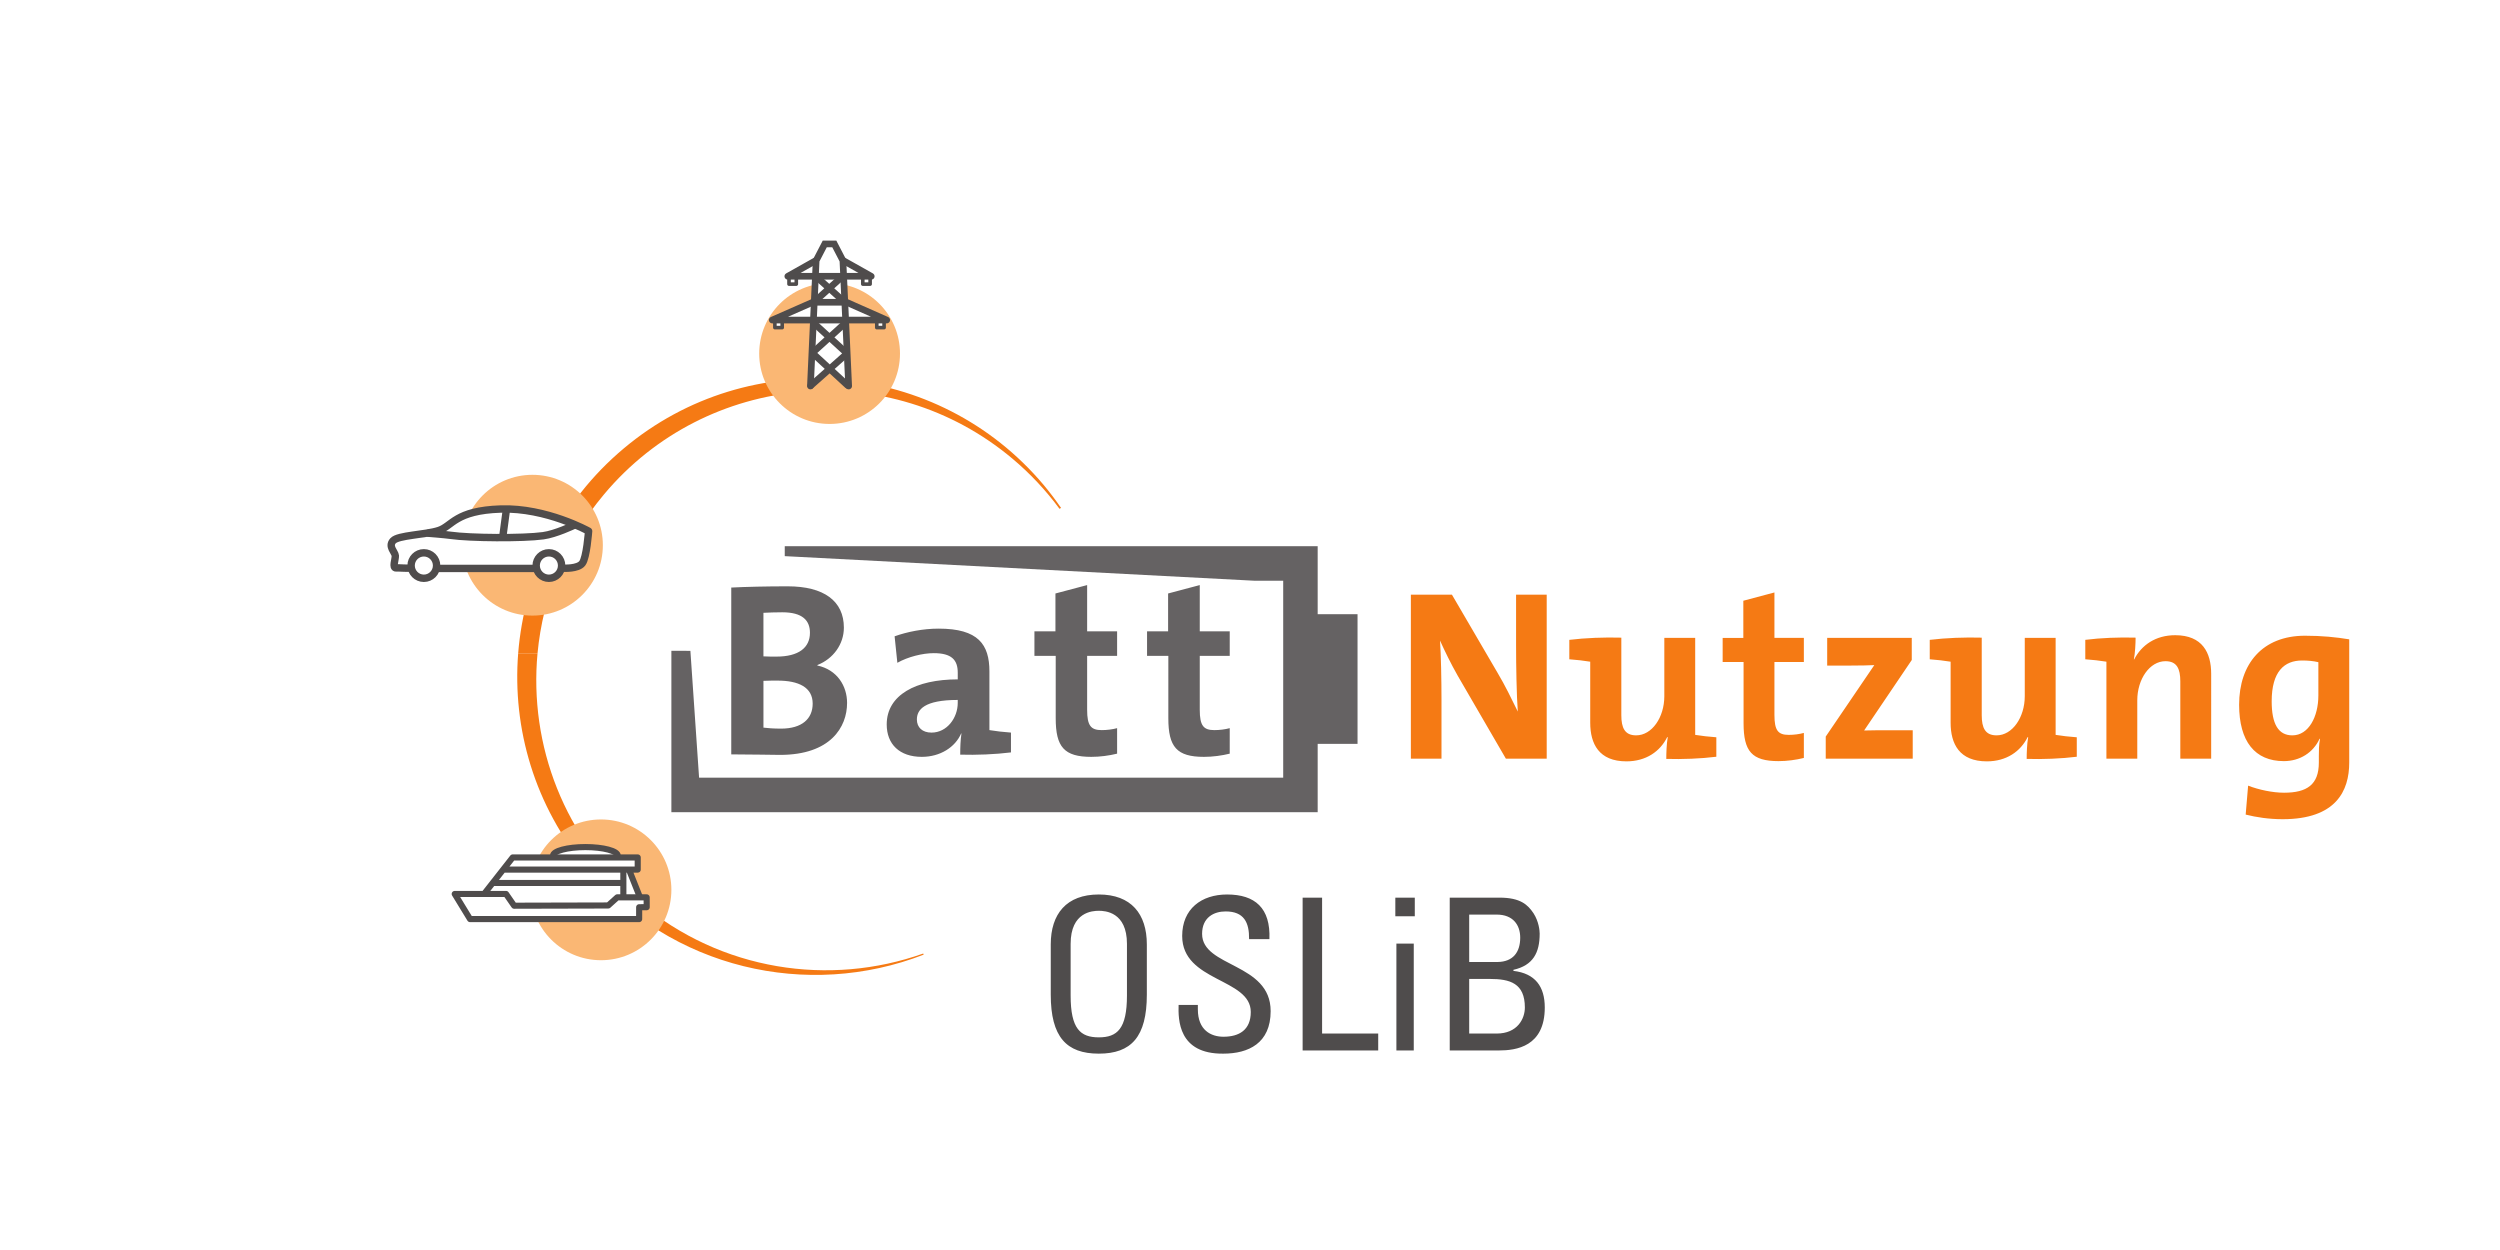<?xml version="1.0" encoding="UTF-8" standalone="no"?>
<svg
   width="283.465pt"
   height="141.732pt"
   viewBox="0 0 283.465 141.732"
   version="1.1"
   id="svg50"
   sodipodi:docname="OSLiB_Logo.svg"
   inkscape:version="1.3.2 (091e20e, 2023-11-25, custom)"
   xmlns:inkscape="http://www.inkscape.org/namespaces/inkscape"
   xmlns:sodipodi="http://sodipodi.sourceforge.net/DTD/sodipodi-0.dtd"
   xmlns="http://www.w3.org/2000/svg"
   xmlns:svg="http://www.w3.org/2000/svg">
  <defs
     id="defs54" />
  <sodipodi:namedview
     id="namedview52"
     pagecolor="#ffffff"
     bordercolor="#000000"
     borderopacity="0.25"
     inkscape:showpageshadow="2"
     inkscape:pageopacity="0.0"
     inkscape:pagecheckerboard="0"
     inkscape:deskcolor="#d1d1d1"
     inkscape:document-units="pt"
     showgrid="false"
     inkscape:zoom="1.5954351"
     inkscape:cx="204.64637"
     inkscape:cy="62.365432"
     inkscape:window-width="1920"
     inkscape:window-height="1017"
     inkscape:window-x="1912"
     inkscape:window-y="-8"
     inkscape:window-maximized="1"
     inkscape:current-layer="svg50" />
  <rect
     style="fill:#ffffff;stroke-width:2.137"
     id="rect1"
     width="283.465"
     height="141.732"
     x="-3.5527137e-15"
     y="0" />
  <path
     fill-rule="nonzero"
     fill="#f57a14"
     fill-opacity="1"
     d="m 58.754,74.07 h 2.195 c -0.969,10.379 3.004,21.051 11.594,28.262 9.254,7.762 21.527,9.551 32.141,5.785 l 0.043,0.129 c -13.133,5.113 -28.609,1.621 -38.168,-9.773 -5.938,-7.074 -8.48,-15.867 -7.805,-24.402"
     id="path2" />
  <path
     fill-rule="nonzero"
     fill="#f57a14"
     fill-opacity="1"
     d="m 70.727,50.844 c 14.301,-12.004 35.625,-10.137 47.629,4.168 0.699,0.836 1.348,1.699 1.953,2.578 l -0.176,0.102 c -1.52,-2.062 -3.301,-3.98 -5.352,-5.699 -13.898,-11.664 -34.625,-9.848 -46.285,4.051 -4.457,5.309 -6.945,11.613 -7.547,18.027 H 58.754 C 59.445,65.355 63.496,56.91 70.727,50.844"
     id="path4" />
  <path
     fill-rule="nonzero"
     fill="#656263"
     fill-opacity="1"
     d="M 149.406,69.645 V 61.934 H 88.98 v 1.125 L 142.188,65.844 h 3.309 V 88.176 L 79.266,88.18 78.281,73.797 76.125,73.789 V 92.094 h 73.281 v -7.746 h 4.52 V 69.645 Z m 0,0"
     id="path6" />
  <path
     fill-rule="nonzero"
     fill="#656263"
     fill-opacity="1"
     d="m 96.047,79.699 c 0,-1.91 -1.121,-3.762 -3.367,-4.238 v -0.055 c 1.797,-0.703 3.004,-2.359 3.004,-4.238 0,-3.031 -2.273,-4.688 -6.371,-4.688 -2.332,0 -4.801,0.055 -6.398,0.141 v 18.914 c 2.383,0 4.375,0.059 5.527,0.059 5.727,0 7.605,-3.145 7.605,-5.895 M 91.836,71.754 c 0,1.688 -1.289,2.695 -3.789,2.695 -0.586,0 -1.035,0 -1.484,-0.027 v -4.938 c 0.645,-0.031 1.375,-0.059 2.133,-0.059 2.301,0 3.141,0.926 3.141,2.328 m 0.309,8.027 c 0,1.715 -1.207,2.836 -3.59,2.836 -0.844,0 -1.543,-0.055 -1.992,-0.113 v -5.305 c 0.391,-0.027 1.316,-0.027 1.598,-0.027 2.387,0 3.984,0.758 3.984,2.609 m 22.484,5.531 v -2.246 c -0.816,-0.055 -1.77,-0.168 -2.445,-0.281 v -6.652 c 0,-3.059 -1.262,-4.855 -5.754,-4.855 -1.793,0 -3.59,0.367 -4.996,0.871 l 0.312,3.004 c 1.176,-0.672 2.859,-1.094 4.125,-1.094 2.02,0 2.723,0.758 2.723,2.215 v 0.758 c -4.746,0 -8.055,1.77 -8.055,5.109 0,2.246 1.457,3.676 3.984,3.676 2.078,0 3.789,-1.094 4.461,-2.664 l 0.027,0.027 c -0.109,0.73 -0.137,1.57 -0.137,2.387 1.824,0.055 3.984,-0.031 5.754,-0.254 m -6.035,-5.613 c 0,1.684 -1.207,3.367 -2.977,3.367 -1.039,0 -1.656,-0.59 -1.656,-1.488 0,-1.121 0.844,-2.215 4.633,-2.215 z m 18.07,5.754 V 82.562 c -0.508,0.141 -1.152,0.223 -1.742,0.223 -1.234,0 -1.656,-0.504 -1.656,-2.301 v -6.117 h 3.398 v -2.781 h -3.398 v -5.246 l -3.594,0.953 v 4.293 h -2.383 v 2.781 h 2.414 V 81.438 c 0,3.258 0.953,4.379 4.039,4.379 0.984,0 2.023,-0.141 2.922,-0.363 m 12.77,0 V 82.562 c -0.508,0.141 -1.152,0.223 -1.742,0.223 -1.234,0 -1.656,-0.504 -1.656,-2.301 v -6.117 h 3.398 v -2.781 h -3.398 v -5.246 l -3.59,0.953 v 4.293 h -2.387 v 2.781 h 2.414 V 81.438 c 0,3.258 0.953,4.379 4.039,4.379 0.984,0 2.023,-0.141 2.922,-0.363"
     id="path8" />
  <path
     fill-rule="nonzero"
     fill="#fab774"
     fill-opacity="1"
     d="m 94.066,48.07 c -4.41,0 -7.984,-3.574 -7.984,-7.98 0,-4.41 3.574,-7.984 7.984,-7.984 4.406,0 7.98,3.574 7.98,7.984 0,4.406 -3.574,7.98 -7.98,7.98"
     id="path10" />
  <path
     fill-rule="nonzero"
     fill="#ffffff"
     fill-opacity="1"
     d="m 96.199,43.695 -0.211,-7.281 3.387,-0.031 v 0.789 h 0.844 l 0.121,-1 -4.594,-1.934 -0.09,-2.84 2.145,0.031 0.031,0.816 0.816,-0.031 -0.031,-0.906 -2.992,-1.664 -1.055,-1.934 -1,0.031 -1.176,1.902 -2.992,1.723 0.059,0.785 0.727,0.031 0.18,-0.754 2.086,0.031 -0.211,2.809 -4.473,2.055 0.062,0.816 0.812,-0.031 0.062,-0.785 h 3.473 l -0.242,7.281 2.18,-1.691 z m 0,0"
     id="path12" />
  <path
     fill="none"
     stroke-width="0.756"
     stroke-linecap="round"
     stroke-linejoin="miter"
     stroke="#4f4c4c"
     stroke-opacity="1"
     stroke-miterlimit="10"
     d="M 96.227,43.77 95.574,29.543 94.598,27.66 h -1.082 l -0.977,1.883 -0.648,14.227"
     id="path14" />
  <path
     fill="none"
     stroke-width="0.756"
     stroke-linecap="round"
     stroke-linejoin="round"
     stroke="#4f4c4c"
     stroke-opacity="1"
     stroke-miterlimit="10"
     d="m 95.66,29.57 3.125,1.758 h -9.457 l 3.125,-1.758"
     id="path16" />
  <path
     fill="none"
     stroke-width="0.408"
     stroke-linecap="round"
     stroke-linejoin="round"
     stroke="#4f4c4c"
     stroke-opacity="1"
     stroke-miterlimit="10"
     d="m 100.242,36.281 v 0.867 h -0.828 v -0.863 z m 0,0"
     id="path18" />
  <path
     fill="none"
     stroke-width="0.756"
     stroke-linecap="round"
     stroke-linejoin="miter"
     stroke="#4f4c4c"
     stroke-opacity="1"
     stroke-miterlimit="10"
     d="M 95.496,31.363 92.438,34.129 m 0.133,-2.742 3.059,2.742 m 0.234,2.48 -3.523,3.199 m -0.039,-3.152 3.496,3.195 m 0.176,0.293 -4.035,3.578 m 0.219,-3.664 3.926,3.621"
     id="path20" />
  <path
     fill="none"
     stroke-width="0.408"
     stroke-linecap="round"
     stroke-linejoin="round"
     stroke="#4f4c4c"
     stroke-opacity="1"
     stroke-miterlimit="10"
     d="m 87.859,36.281 v 0.867 h 0.832 v -0.863 z m 0,0"
     id="path22" />
  <path
     fill="none"
     stroke-width="0.756"
     stroke-linecap="round"
     stroke-linejoin="round"
     stroke="#4f4c4c"
     stroke-opacity="1"
     stroke-miterlimit="10"
     d="M 100.539,36.289 95.98,34.27 H 92.152 L 87.562,36.289 Z m 0,0"
     id="path24" />
  <path
     fill="none"
     stroke-width="0.408"
     stroke-linecap="round"
     stroke-linejoin="round"
     stroke="#4f4c4c"
     stroke-opacity="1"
     stroke-miterlimit="10"
     d="m 89.461,31.348 v 0.867 h 0.828 v -0.863 z m 8.367,0 v 0.867 h 0.832 v -0.863 z m 0,0"
     id="path26" />
  <path
     fill-rule="nonzero"
     fill="#f57a14"
     fill-opacity="1"
     d="M 175.375,86.023 V 67.426 h -3.473 v 5.785 c 0,2.285 0.055,5.594 0.195,7.469 -0.691,-1.406 -1.434,-2.949 -2.289,-4.383 l -5.18,-8.871 h -4.656 v 18.598 h 3.473 v -6.641 c 0,-2.23 -0.055,-5.152 -0.168,-6.75 0.551,1.211 1.215,2.59 2.012,3.992 l 5.457,9.398 z m 19.234,-0.219 v -2.207 c -0.797,-0.055 -1.734,-0.164 -2.398,-0.273 V 72.328 h -3.5 v 6.613 c 0,2.398 -1.402,4.438 -3.195,4.438 -1.293,0 -1.68,-0.855 -1.68,-2.289 v -8.789 c -1.902,-0.055 -4.078,0.027 -5.898,0.25 v 2.203 c 0.801,0.055 1.711,0.164 2.371,0.273 v 6.918 c 0,2.398 0.992,4.383 4.105,4.383 2.23,0 3.828,-1.133 4.629,-2.758 l 0.055,0.027 c -0.137,0.773 -0.164,1.82 -0.164,2.453 1.816,0.055 3.941,-0.027 5.676,-0.246 m 9.922,0.137 V 83.102 c -0.496,0.141 -1.133,0.223 -1.711,0.223 -1.211,0 -1.625,-0.496 -1.625,-2.262 v -6.004 h 3.336 v -2.73 h -3.336 v -5.152 l -3.527,0.938 v 4.215 h -2.344 v 2.73 h 2.371 V 82 c 0,3.195 0.938,4.301 3.969,4.301 0.965,0 1.984,-0.141 2.867,-0.359 m 12.344,0.082 v -3.223 h -2.398 c -1.02,0 -2.535,0 -3.113,0.027 l 5.402,-7.992 v -2.508 h -9.59 v 3.141 h 2.426 c 1.32,0 2.395,-0.027 2.918,-0.055 l -5.508,8.102 v 2.508 z m 18.602,-0.219 v -2.207 c -0.801,-0.055 -1.738,-0.164 -2.398,-0.273 V 72.328 h -3.5 v 6.613 c 0,2.398 -1.406,4.438 -3.195,4.438 -1.297,0 -1.684,-0.855 -1.684,-2.289 v -8.789 c -1.898,-0.055 -4.078,0.027 -5.895,0.25 v 2.203 c 0.797,0.055 1.707,0.164 2.367,0.273 v 6.918 c 0,2.398 0.992,4.383 4.109,4.383 2.23,0 3.828,-1.133 4.629,-2.758 l 0.055,0.027 c -0.141,0.773 -0.168,1.82 -0.168,2.453 1.82,0.055 3.941,-0.027 5.68,-0.246 m 6.668,-13.504 c -1.848,-0.055 -3.969,0.027 -5.703,0.25 v 2.203 c 0.797,0.055 1.734,0.164 2.395,0.273 v 10.996 h 3.5 v -6.613 c 0,-2.398 1.406,-4.438 3.195,-4.438 1.297,0 1.684,0.855 1.684,2.289 v 8.762 h 3.5 V 76.406 c 0,-2.395 -0.992,-4.383 -4.078,-4.383 -2.234,0 -3.832,1.133 -4.66,2.758 l -0.027,-0.027 c 0.141,-0.719 0.195,-1.793 0.195,-2.453 m 24.223,14.164 v -13.973 c -1.488,-0.246 -3.09,-0.41 -5.016,-0.41 -4.824,0 -7.469,3.195 -7.469,7.824 0,4.16 1.789,6.395 5.07,6.395 1.82,0 3.332,-0.965 4.051,-2.535 h 0.055 c -0.137,0.715 -0.137,1.32 -0.137,1.98 v 0.719 c 0,2.508 -1.352,3.418 -3.941,3.418 -1.297,0 -2.867,-0.332 -4.078,-0.801 l -0.277,3.281 c 1.188,0.301 2.648,0.523 4.191,0.523 6.062,0 7.551,-3.227 7.551,-6.422 m -3.5,-7.605 c 0,2.398 -1.102,4.52 -2.949,4.52 -1.598,0 -2.344,-1.297 -2.344,-3.859 0,-3.387 1.434,-4.629 3.445,-4.629 0.688,0 1.266,0.055 1.848,0.191 z m 0,0"
     id="path28" />
  <path
     fill-rule="nonzero"
     fill="#fab774"
     fill-opacity="1"
     d="m 68.145,108.875 c -4.41,0 -7.984,-3.57 -7.984,-7.98 0,-4.406 3.574,-7.98 7.984,-7.98 4.406,0 7.98,3.574 7.98,7.98 0,4.41 -3.574,7.98 -7.98,7.98"
     id="path30" />
  <path
     fill-rule="nonzero"
     fill="#ffffff"
     fill-opacity="1"
     d="m 62.648,97.219 0.223,-0.547 c 0,0 0.75,-0.305 1.895,-0.477 1.145,-0.172 2.469,-0.254 3.023,-0.137 0.562,0.121 1.555,0.289 1.777,0.512 0.223,0.223 0.512,0.668 0.512,0.668 l 2.219,0.051 v 1.332 l -0.906,0.137 1.098,2.988 0.801,0.066 -0.02,1.043 -0.73,0.102 -0.137,1.281 -19.113,0.035 -1.672,-2.836 3.277,-0.066 3.246,-4.152 z m 0,0"
     id="path32" />
  <path
     fill="none"
     stroke-width="0.693"
     stroke-linecap="butt"
     stroke-linejoin="round"
     stroke="#4f4c4c"
     stroke-opacity="1"
     stroke-miterlimit="10"
     d="m 51.559,101.363 1.738,2.848 H 72.469 l 0.004,-1.344 0.852,-0.004 -0.004,-1.117 h -3.332 l -1.023,0.922 -10.668,0.027 -0.922,-1.332 z m 0,0"
     id="path34" />
  <path
     fill="none"
     stroke-width="0.693"
     stroke-linecap="round"
     stroke-linejoin="round"
     stroke="#4f4c4c"
     stroke-opacity="1"
     stroke-miterlimit="10"
     d="m 72.504,101.59 -1.188,-2.988 h -0.637 v 3.016 m -15.645,-0.445 3.098,-3.949 h 14.176 v 1.375 H 57.191 m -1.238,1.516 H 70.625"
     id="path36" />
  <path
     fill="none"
     stroke-width="0.693"
     stroke-linecap="butt"
     stroke-linejoin="round"
     stroke="#4f4c4c"
     stroke-opacity="1"
     stroke-miterlimit="10"
     d="m 62.75,97.18 c -0.031,-0.051 -0.047,-0.102 -0.047,-0.156 0,-0.539 1.645,-0.977 3.672,-0.977 2.027,0 3.672,0.438 3.672,0.977 0,0.047 -0.016,0.094 -0.039,0.141"
     id="path38" />
  <path
     fill-rule="nonzero"
     fill="#fab774"
     fill-opacity="1"
     d="m 60.371,69.801 c -4.406,0 -7.98,-3.574 -7.98,-7.98 0,-4.41 3.574,-7.984 7.98,-7.984 4.41,0 7.984,3.574 7.984,7.984 0,4.406 -3.574,7.98 -7.984,7.98"
     id="path40" />
  <path
     fill-rule="nonzero"
     fill="#ffffff"
     fill-opacity="1"
     d="m 62.23,65.699 c 0,0 0.773,-0.18 1.023,-0.477 0.25,-0.297 0.547,-0.75 0.547,-0.75 0,0 1.727,0.043 2,-0.32 0.273,-0.363 0.887,-3.934 0.887,-3.934 0,0 -4.07,-1.867 -5.777,-2.094 -1.707,-0.227 -2.137,-0.363 -3.523,-0.387 -1.391,-0.023 -4.324,0.41 -5.348,0.957 -1.023,0.543 -1.523,1.363 -2.137,1.5 -0.617,0.137 -3.117,0.363 -4.141,0.637 -1.023,0.273 -1.523,0.613 -1.391,1.023 0.141,0.41 0.48,0.91 0.434,1.16 -0.043,0.25 -0.316,1.363 -0.066,1.41 0.25,0.047 1.934,0.047 1.934,0.047 0,0 0.488,1.059 1.34,1.113 1.07,0.066 1.617,-1.07 1.617,-1.07 l 11.145,-0.043 c 0,0 0.867,1.297 1.457,1.227"
     id="path42" />
  <path
     fill="none"
     stroke-width="0.84"
     stroke-linecap="butt"
     stroke-linejoin="round"
     stroke="#4f4c4c"
     stroke-opacity="1"
     stroke-miterlimit="10"
     d="m 63.68,64.125 c 0,0.797 -0.645,1.445 -1.441,1.445 -0.797,0 -1.445,-0.648 -1.445,-1.445 0,-0.797 0.648,-1.445 1.445,-1.445 0.797,0 1.441,0.648 1.441,1.445 z m -14.176,0 c 0,0.797 -0.648,1.445 -1.445,1.445 -0.797,0 -1.445,-0.648 -1.445,-1.445 0,-0.797 0.648,-1.445 1.445,-1.445 0.797,0 1.445,0.648 1.445,1.445 z m 0.07,0.324 h 11.219 m 3.105,-0.023 c 0,0 1.621,0.094 2.121,-0.551 0.504,-0.645 0.719,-3.652 0.719,-3.652 0,0 -4.777,-2.672 -9.957,-2.508 -5.176,0.168 -5.488,1.934 -7.039,2.438 -1.551,0.5 -4.609,0.523 -5.18,1.168 -0.574,0.645 0.238,1.289 0.262,1.695 0.023,0.406 -0.379,1.398 0.094,1.379 0.504,-0.02 0.957,0.055 1.77,0.023"
     id="path44" />
  <path
     fill="none"
     stroke-width="0.84"
     stroke-linecap="round"
     stroke-linejoin="round"
     stroke="#4f4c4c"
     stroke-opacity="1"
     stroke-miterlimit="10"
     d="m 65.043,59.578 c 0,0 -2.039,0.977 -3.461,1.168 C 59.312,61.059 53.25,61.012 51.102,60.699 50.383,60.598 48.594,60.461 48.594,60.461 m 8.809,-2.555 -0.383,2.867"
     id="path46" />
  <path
     fill-rule="nonzero"
     fill="#4f4c4c"
     fill-opacity="1"
     d="m 124.59,119.469 c 3.672,0 5.445,-1.895 5.445,-6.695 v -5.688 c 0,-3.457 -1.773,-5.664 -5.445,-5.664 -3.672,0 -5.449,2.207 -5.449,5.664 v 5.688 c 0,4.801 1.777,6.695 5.449,6.695 m 0,-1.848 c -2.09,0 -3.195,-0.961 -3.195,-4.75 v -5.855 c 0,-3.625 2.496,-3.746 3.195,-3.746 0.695,0 3.191,0.121 3.191,3.746 v 5.855 c 0,3.789 -1.105,4.75 -3.191,4.75 m 9.047,-3.672 c -0.047,1.656 -0.047,5.57 5.062,5.52 2.855,0 5.375,-1.176 5.375,-4.824 0,-5.496 -7.773,-4.941 -7.773,-8.758 0,-1.871 1.344,-2.543 2.664,-2.543 2.086,0 2.688,1.246 2.664,3.141 h 2.305 c 0.141,-3.527 -1.633,-5.062 -4.801,-5.062 -2.906,0 -5.09,1.633 -5.09,4.703 0,5.211 7.777,4.777 7.777,8.617 0,2.062 -1.344,2.809 -3.098,2.809 -1.414,0 -2.902,-0.746 -2.902,-3.098 v -0.504 z m 22.633,5.16 v -1.918 h -6.363 v -15.41 h -2.207 v 17.328 z m 4.031,-12.121 h -1.969 v 12.121 h 1.969 z m -2.09,-3.094 h 2.207 v -2.113 h -2.207 z m 8.375,7.105 h 2.352 c 2.258,0 3.961,0.477 3.961,3.238 0,1.273 -0.84,2.953 -3.191,2.953 h -3.121 z m 0,-7.297 h 3.121 c 1.848,0 2.664,1.176 2.664,2.613 0,1.684 -0.84,2.738 -2.566,2.762 h -3.219 z m 3.359,15.406 c 1.969,0 5.211,-0.43 5.211,-4.871 0,-2.375 -1.082,-3.863 -3.555,-4.152 v -0.121 c 2.234,-0.504 2.977,-1.941 2.977,-4.102 0,-0.336 -0.094,-1.371 -0.695,-2.305 -0.648,-0.961 -1.465,-1.777 -3.863,-1.777 h -5.641 v 17.328 z m 0,0"
     id="path48" />
</svg>
